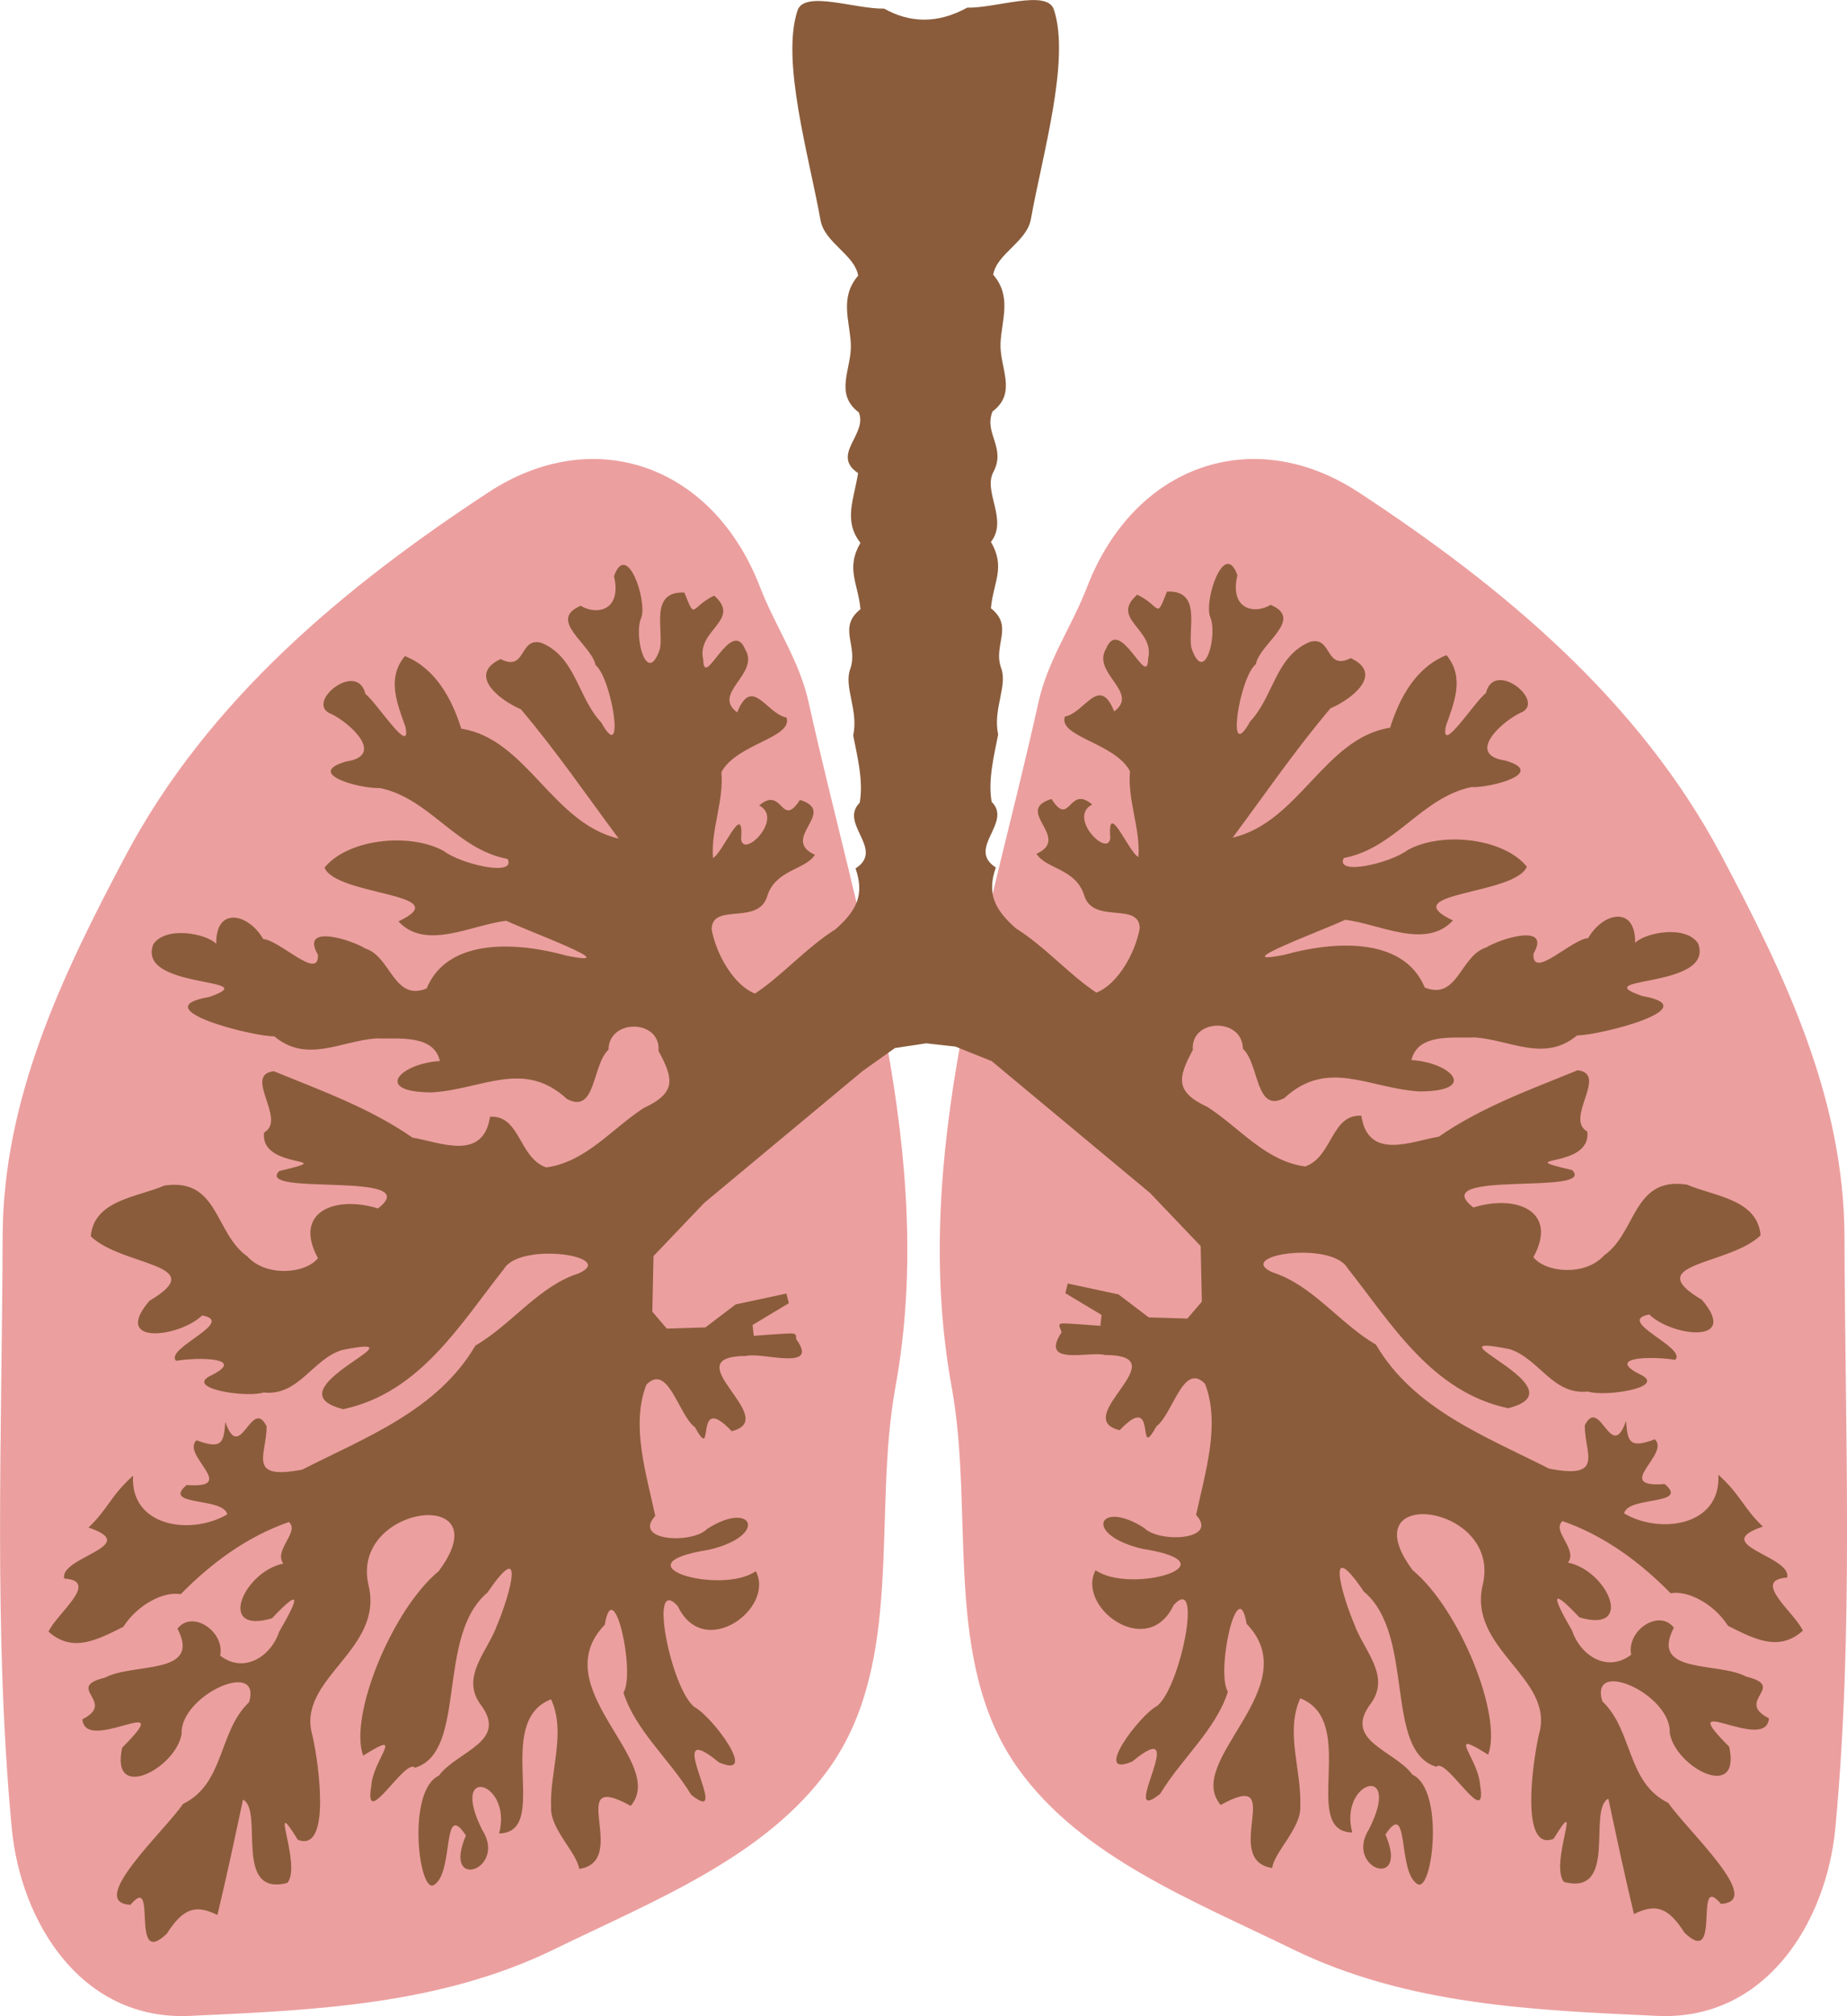 <svg xmlns="http://www.w3.org/2000/svg" version="1.1" viewBox="0 0 193.05 210.58">
  <g transform="translate(-232.45 -564.42)">
    <g>
      <path fill="#ec9f9f" d="M346.07 625.74c4.942-12.794 17.393-17.103 28.394-9.89 15.051 9.871 29.298 21.7 37.92 37.952 6.59 12.42 12.811 25.332 12.852 39.796.058 20.562.971 41.218-.95 61.732-.929 9.908-7.297 20.177-18.615 19.658-12.951-.594-26.15-1.123-38.151-6.986-10.364-5.064-22.064-9.607-28.682-18.885-7.932-11.12-4.502-26.56-6.914-39.786-4.416-24.212 3.894-48.156 9.072-71.58.964-4.361 3.469-7.854 5.074-12.01z"></path>
      <path fill="#ec9f9f" d="M311.89 625.74c-4.942-12.794-17.393-17.103-28.394-9.89-15.051 9.871-29.298 21.7-37.92 37.952-6.59 12.42-12.811 25.332-12.852 39.796-.058 20.562-.971 41.218.95 61.732.929 9.908 7.297 20.177 18.615 19.658 12.951-.594 26.15-1.123 38.151-6.986 10.364-5.064 22.064-9.607 28.682-18.885 7.932-11.12 4.502-26.56 6.914-39.786 4.416-24.212-3.894-48.156-9.072-71.58-.964-4.361-3.469-7.854-5.074-12.01z"></path>
      <path fill="#8a5c3b" d="M329.26 673.4l-3.273.494-3.387 2.408-16.54 13.763-5.304 5.556-.126 5.808 1.515 1.768 4.04-.126 3.157-2.4 5.304-1.135.252 1.01-3.788 2.273.126 1.136s3.157-.253 3.915-.253c.757 0 .394.498.547.639 2.458 3.384-3.7 1.268-5.242 1.715-7.826.027 3.788 6.57-1.53 7.854-4.095-4.316-1.629 3.599-3.84-.406-1.726-1.283-2.8-6.775-5.078-4.447-1.65 4.26.018 9.376.93 13.703-2.433 2.664 3.901 2.933 5.404 1.378 4.766-3.092 6.53.688.192 2.164-9.864 1.552 1.274 4.79 4.913 2.234 2.038 3.885-5.445 9.402-8.157 3.646-3.131-3.422-.707 8.673 1.753 10.553 1.85.961 6.817 7.627 2.55 5.77-6.327-5.194 1.675 7.053-2.9 3.387-2.223-3.68-5.819-6.696-7.078-10.668 1.282-2.055-1.03-12.548-1.955-7.092-6.394 6.62 6.643 14.312 2.708 18.923-7.062-3.939.066 5.75-5.384 6.585-.189-1.637-3.046-4.192-2.934-6.417-.163-3.745 1.608-7.802-.004-11.306-6.173 2.412.077 13.9-5.43 14.016 1.432-5.389-5.272-7.34-1.767-.379 2.657 4.151-4.25 6.52-1.699.588-2.546-3.828-1.213 3.903-3.34 5.168-1.571 1.024-2.892-9.819.51-11.416 1.918-2.6 7.39-3.524 4.303-7.505-2.011-2.877.796-5.48 1.771-8.188 1.374-3.225 3.042-9.368-.989-3.43-5.427 4.52-2.059 16.633-7.58 18.296-1.02-1.089-5.372 6.726-4.573 1.935.166-2.825 3.711-6.074-.84-3.196-1.523-4.098 3.005-15.237 7.891-19.273 6.636-8.898-9.144-7.003-7.363 1.351 1.786 6.911-7.578 9.836-5.837 15.795.703 3.074 1.949 12.328-1.53 10.906-3.207-5.19.46 2.584-1.081 4.51-5.722 1.497-2.43-7.6-4.644-8.697-.857 4.025-1.71 8.05-2.674 12.051-2.308-1.144-3.597-.688-5.295 1.96-3.952 3.772-.865-6.529-3.79-3.025-4.667-.218 3.56-7.693 5.492-10.54 4.374-2.126 3.682-7.592 6.899-10.614 1.389-4.612-7.213-.722-7.046 3.278-.55 3.6-7.5 7.27-6.213 1.462 6.07-6.068-3.896.772-4.156-2.968 3.646-1.828-1.967-3.298 2.369-4.35 2.926-1.581 10.135-.19 7.569-5.11 1.526-2.005 4.958.27 4.463 2.819 2.47 1.905 5.296.114 6.17-2.513 1.904-3.273 2.517-4.864-.758-1.39-5.827 1.726-2.977-4.863 1.187-5.717-1.05-1.41 1.748-3.306.579-4.338-4.368 1.514-8.08 4.26-11.31 7.54-1.748-.334-4.507 1.072-5.994 3.402-2.63 1.3-5.263 2.799-7.822.503.891-1.932 5.433-5.279 1.65-5.545-.553-2.247 8.24-3.408 2.531-5.325 2.043-1.94 2.297-3.294 4.658-5.419-.314 5.342 6.058 6.272 9.85 4.04-.423-1.843-6.912-.815-4.248-3.064 5.528.419-.63-3.138 1.034-4.673 2.698 1.014 2.845.217 3.007-1.928 1.553 4.52 2.733-2.699 4.317.472.016 2.936-2.126 5.648 3.718 4.522 6.698-3.395 14.153-6.212 18.102-12.954 3.777-2.188 6.614-6.214 10.792-7.543 4.127-1.814-6.121-3.331-7.808-.464-4.618 5.844-8.812 12.948-16.794 14.647-8.053-2.019 9.256-8.063-.161-6.17-3.105.99-4.499 4.835-8.182 4.424-1.683.576-8.06-.368-5.65-1.688 4.153-1.984-1.255-2.003-3.475-1.617-1.266-1.295 6.366-4.08 2.715-4.74-2.376 2.308-9.502 3.161-5.51-1.526 6.583-3.885-2.833-3.567-6.127-6.74.337-3.814 4.894-4.078 7.705-5.303 5.665-.843 5.232 4.997 8.65 7.395 1.984 2.2 6.116 1.806 7.391.192-2.625-4.808 1.753-6.597 6.273-5.193 5.172-4.01-12.98-1.213-10.32-3.91 6.76-1.592-2.081-.023-1.582-4.025 2.416-1.347-2.246-6.033 1.013-6.4 4.916 2.015 9.994 3.817 14.505 6.938 2.766.439 7.375 2.567 8.096-2.186 3.172-.18 2.994 4.303 5.873 5.295 4.148-.554 6.843-4.04 10.193-6.205 3.457-1.602 3.102-3.068 1.544-5.966.27-3.287-5.182-3.43-5.233-.12-1.734 1.613-1.286 6.752-4.33 5.148-4.53-4.175-8.815-1.02-14.112-.692-6.243-.007-3.328-3.032.826-3.277-.662-2.834-4.374-2.273-6.649-2.365-3.73.273-7.254 2.63-10.664-.212-2.322.012-13.757-2.896-6.804-4.115 6.117-2.098-7.627-.71-5.848-5.481 1.261-1.959 5.51-1.165 6.589-.07-.075-3.937 3.373-3.19 4.908-.495 1.708.09 5.882 4.432 5.715 1.626-1.9-3.256 3.474-1.572 4.958-.641 2.694.843 2.96 5.56 6.406 4.177 2.269-5.486 9.856-4.771 14.651-3.424 6.467 1.293-4.162-2.613-6.317-3.647-3.513.368-8.421 3.176-11.278.062 6.28-2.973-6.423-2.624-7.731-5.606 2.359-2.952 8.783-3.737 12.443-1.762 1.75 1.367 7.636 2.762 6.696.846-5.404-1.014-8.115-6.312-13.33-7.406-2.103.084-7.942-1.494-3.562-2.772 4.083-.599.58-3.922-1.518-4.962-2.934-1.071 2.682-5.695 3.55-2.095 1.183.893 4.819 6.635 4.184 3.445-.867-2.468-1.987-5.058-.06-7.403 3.187 1.266 4.914 4.459 5.894 7.583 6.831 1.058 9.51 9.876 16.455 11.483-3.372-4.532-6.567-9.201-10.228-13.51-2.17-.915-5.651-3.581-2.118-5.242 2.723 1.376 1.912-2.369 4.284-1.69 3.592 1.494 3.78 5.709 6.239 8.316 2.568 4.65 1.122-4.635-.606-6-.382-2.131-5.102-4.689-1.545-6.19 1.702 1.015 4.318.5 3.483-3.095 1.33-3.752 3.472 2.453 2.859 4.318-.858 1.836.585 7.383 1.952 3.24.368-2.056-1.106-6.004 2.545-5.849 1.187 3.018.603 1.53 3.11.322 2.924 2.558-1.898 3.584-1.136 6.692.052 3.288 2.938-4.602 4.397-1.047 1.529 2.549-3.556 4.55-.852 6.553 1.568-3.9 3.04.139 5.156.538.698 2.126-5.215 2.726-6.807 5.7.266 3.058-1.092 5.926-.884 8.964.992-.418 3.26-6.154 2.944-2.013.152 2.193 4.517-2.096 1.89-3.468 2.473-2.114 2.283 2.49 4.257-.58 4.025 1.247-2.158 4.032 1.566 5.732-1.025 1.617-4.16 1.525-5.005 4.4-.992 2.988-5.77.558-5.785 3.399.462 2.55 2.296 5.839 4.533 6.695 2.854-1.884 5.372-4.811 8.416-6.715 2.244-1.991 3.03-3.632 2.09-6.354 3.108-2.002-1.771-4.664.435-6.859.417-2.288-.285-4.976-.678-7.023.568-2.647-1-5.077-.32-6.928.894-2.431-1.36-4.337 1.08-6.269-.262-2.732-1.558-4.261-.006-6.928-1.814-2.3-.66-4.586-.248-7.284-2.874-1.939 1.026-4.056.078-6.343-2.62-1.968-.716-4.576-.834-7.14-.112-2.445-1.208-4.853.767-7.144-.367-2.2-3.51-3.42-3.938-5.803-1.207-6.738-4.142-16.653-2.403-21.89.714-2.152 6.036-.133 9.054-.2 2.67 1.493 5.542 1.62 8.688-.1 3.018.068 8.34-1.95 9.055.202 1.738 5.236-1.197 15.152-2.404 21.89-.427 2.383-3.57 3.602-3.937 5.803 1.974 2.29.878 4.698.766 7.143-.118 2.564 1.787 5.172-.834 7.14-.948 2.287 1.454 3.75.078 6.343-1.084 2.043 1.566 4.984-.248 7.284 1.552 2.667.256 4.197-.006 6.929 2.44 1.931.186 3.837 1.08 6.268.68 1.851-.888 4.28-.32 6.929-.393 2.046-1.095 4.734-.678 7.023 2.206 2.195-2.673 4.856.434 6.859-.94 2.722-.153 4.362 2.09 6.353 3.045 1.904 5.563 4.832 8.417 6.716 2.237-.857 4.071-4.146 4.533-6.696-.015-2.84-4.793-.41-5.785-3.399-.845-2.875-3.98-2.783-5.005-4.4 3.724-1.7-2.459-4.484 1.566-5.731 1.974 3.07 1.784-1.535 4.257.579-2.627 1.372 1.738 5.662 1.89 3.468-.317-4.141 1.952 1.596 2.944 2.014.208-3.039-1.15-5.907-.884-8.965-1.592-2.973-7.505-3.574-6.807-5.7 2.117-.4 3.588-4.437 5.156-.538 2.704-2.002-2.381-4.004-.852-6.552 1.46-3.556 4.345 4.334 4.397 1.046.762-3.108-4.06-4.133-1.136-6.692 2.507 1.208 1.923 2.697 3.11-.321 3.651-.156 2.177 3.793 2.545 5.848 1.367 4.143 2.81-1.403 1.952-3.24-.613-1.864 1.53-8.07 2.86-4.318-.836 3.596 1.78 4.11 3.482 3.095 3.557 1.501-1.163 4.059-1.545 6.19-1.728 1.366-3.174 10.65-.606 6 2.458-2.607 2.647-6.822 6.239-8.316 2.372-.679 1.56 3.066 4.284 1.69 3.533 1.661.052 4.327-2.118 5.241-3.66 4.31-6.856 8.979-10.228 13.511 6.945-1.607 9.623-10.426 16.455-11.483.98-3.124 2.707-6.316 5.895-7.583 1.926 2.345.806 4.935-.061 7.403-.635 3.19 3.001-2.552 4.184-3.445.868-3.6 6.484 1.024 3.55 2.095-2.098 1.04-5.601 4.364-1.518 4.963 4.38 1.277-1.459 2.855-3.562 2.771-5.215 1.094-7.926 6.393-13.33 7.406-.94 1.916 4.947.521 6.696-.846 3.66-1.975 10.084-1.19 12.443 1.762-1.308 2.982-14.012 2.633-7.73 5.606-2.858 3.114-7.766.307-11.279-.062-2.155 1.034-12.784 4.94-6.317 3.647 4.795-1.347 12.382-2.061 14.651 3.424 3.446 1.384 3.712-3.334 6.406-4.177 1.484-.93 6.858-2.615 4.958.641-.167 2.806 4.007-1.536 5.715-1.626 1.535-2.696 4.983-3.442 4.908.496 1.08-1.096 5.328-1.89 6.589.07 1.779 4.77-11.964 3.383-5.848 5.48 6.953 1.22-4.482 4.127-6.804 4.116-3.41 2.84-6.933.484-10.664.212-2.275.091-5.987-.47-6.65 2.364 4.156.245 7.07 3.27.827 3.277-5.297-.328-9.582-3.482-14.113.692-3.043 1.604-2.595-3.535-4.329-5.147-.05-3.31-5.503-3.168-5.233.12-1.558 2.897-1.912 4.363 1.544 5.966 3.35 2.164 6.045 5.65 10.193 6.204 2.879-.992 2.701-5.474 5.873-5.295.72 4.753 5.33 2.625 8.096 2.186 4.51-3.121 9.589-4.923 14.505-6.937 3.259.366-1.403 5.052 1.013 6.399.5 4.002-8.343 2.433-1.581 4.026 2.659 2.696-15.493-.102-10.32 3.909 4.52-1.404 8.897.385 6.272 5.194 1.275 1.613 5.408 2.008 7.39-.193 3.419-2.398 2.986-8.237 8.65-7.395 2.812 1.225 7.37 1.49 7.706 5.303-3.294 3.174-12.71 2.855-6.126 6.74 3.99 4.687-3.135 3.834-5.51 1.527-3.652.66 3.98 3.444 2.714 4.74-2.22-.387-7.628-.368-3.475 1.617 2.41 1.32-3.967 2.264-5.65 1.688-3.683.41-5.077-3.435-8.182-4.424-9.417-1.893 7.892 4.15-.161 6.169-7.982-1.7-12.175-8.803-16.794-14.647-1.687-2.867-11.935-1.35-7.808.464 4.178 1.33 7.015 5.355 10.792 7.543 3.95 6.742 11.404 9.559 18.102 12.954 5.844 1.126 3.702-1.586 3.718-4.522 1.584-3.17 2.764 4.048 4.317-.472.162 2.145.309 2.942 3.007 1.928 1.663 1.535-4.494 5.092 1.034 4.673 2.664 2.25-3.825 1.22-4.247 3.065 3.79 2.231 10.164 1.3 9.849-4.04 2.361 2.124 2.615 3.479 4.658 5.418-5.709 1.917 3.084 3.079 2.532 5.325-3.784.266.758 3.613 1.649 5.545-2.56 2.296-5.193.798-7.822-.502-1.487-2.331-4.246-3.737-5.995-3.402-3.229-3.28-6.94-6.027-11.309-7.541-1.169 1.032 1.628 2.928.579 4.338 4.164.854 7.014 7.443 1.187 5.718-3.275-3.474-2.662-1.883-.758 1.39.874 2.626 3.7 4.417 6.17 2.512-.495-2.549 2.937-4.823 4.463-2.82-2.566 4.921 4.643 3.53 7.57 5.11 4.335 1.053-1.278 2.523 2.368 4.35-.26 3.74-10.226-3.098-4.156 2.969 1.287 5.809-5.662 2.138-6.213-1.462.167-4-8.435-7.89-7.046-3.278 3.217 3.022 2.525 8.488 6.899 10.613 1.933 2.849 10.16 10.323 5.492 10.541-2.925-3.503.162 6.798-3.79 3.026-1.698-2.648-2.987-3.105-5.295-1.96-.964-4.001-1.817-8.026-2.674-12.052-2.215 1.098 1.078 10.193-4.644 8.697-1.542-1.926 2.126-9.7-1.081-4.51-3.479 1.422-2.233-7.831-1.53-10.906 1.74-5.959-7.623-8.883-5.837-15.795 1.78-8.354-14-10.249-7.363-1.35 4.886 4.036 9.414 15.175 7.892 19.272-4.552-2.878-1.007.371-.841 3.196.8 4.792-3.554-3.024-4.573-1.935-5.521-1.663-2.153-13.775-7.58-18.297-4.03-5.936-2.363.206-.989 3.431.975 2.708 3.782 5.31 1.77 8.189-3.085 3.98 2.386 4.905 4.303 7.504 3.403 1.598 2.082 12.44.511 11.416-2.127-1.264-.794-8.996-3.34-5.167 2.55 5.93-4.356 3.563-1.699-.588 3.505-6.961-3.2-5.01-1.768.378-5.506-.116.744-11.604-5.43-14.016-1.611 3.505.16 7.561-.003 11.306.112 2.225-2.745 4.78-2.934 6.418-5.45-.836 1.678-10.524-5.384-6.585-3.935-4.61 9.102-12.302 2.708-18.923-.924-5.457-3.237 5.037-1.955 7.091-1.259 3.971-4.855 6.987-7.078 10.668-4.575 3.666 3.427-8.58-2.9-3.386-4.267 1.856.7-4.81 2.55-5.77 2.46-1.88 4.884-13.976 1.753-10.554-2.712 5.756-10.195.24-8.157-3.646 3.64 2.555 14.777-.681 4.913-2.233-6.338-1.477-4.574-5.257.192-2.165 1.503 1.555 7.837 1.286 5.404-1.378.912-4.327 2.58-9.442.93-13.703-2.278-2.327-3.352 3.164-5.077 4.448-2.212 4.004.254-3.911-3.84.405-5.32-1.284 6.295-7.827-1.53-7.854-1.543-.447-6.897 1.222-4.56-2.345.03-.324-.6-.955.157-.955.758 0 3.914.252 3.914.252l.127-1.136-3.788-2.273.252-1.01 5.303 1.136 3.157 2.4 4.04.125 1.516-1.767-.126-5.809-5.304-5.556-16.54-13.763-3.789-1.515-3.05-.341z"></path>
    </g>
  </g>
</svg>